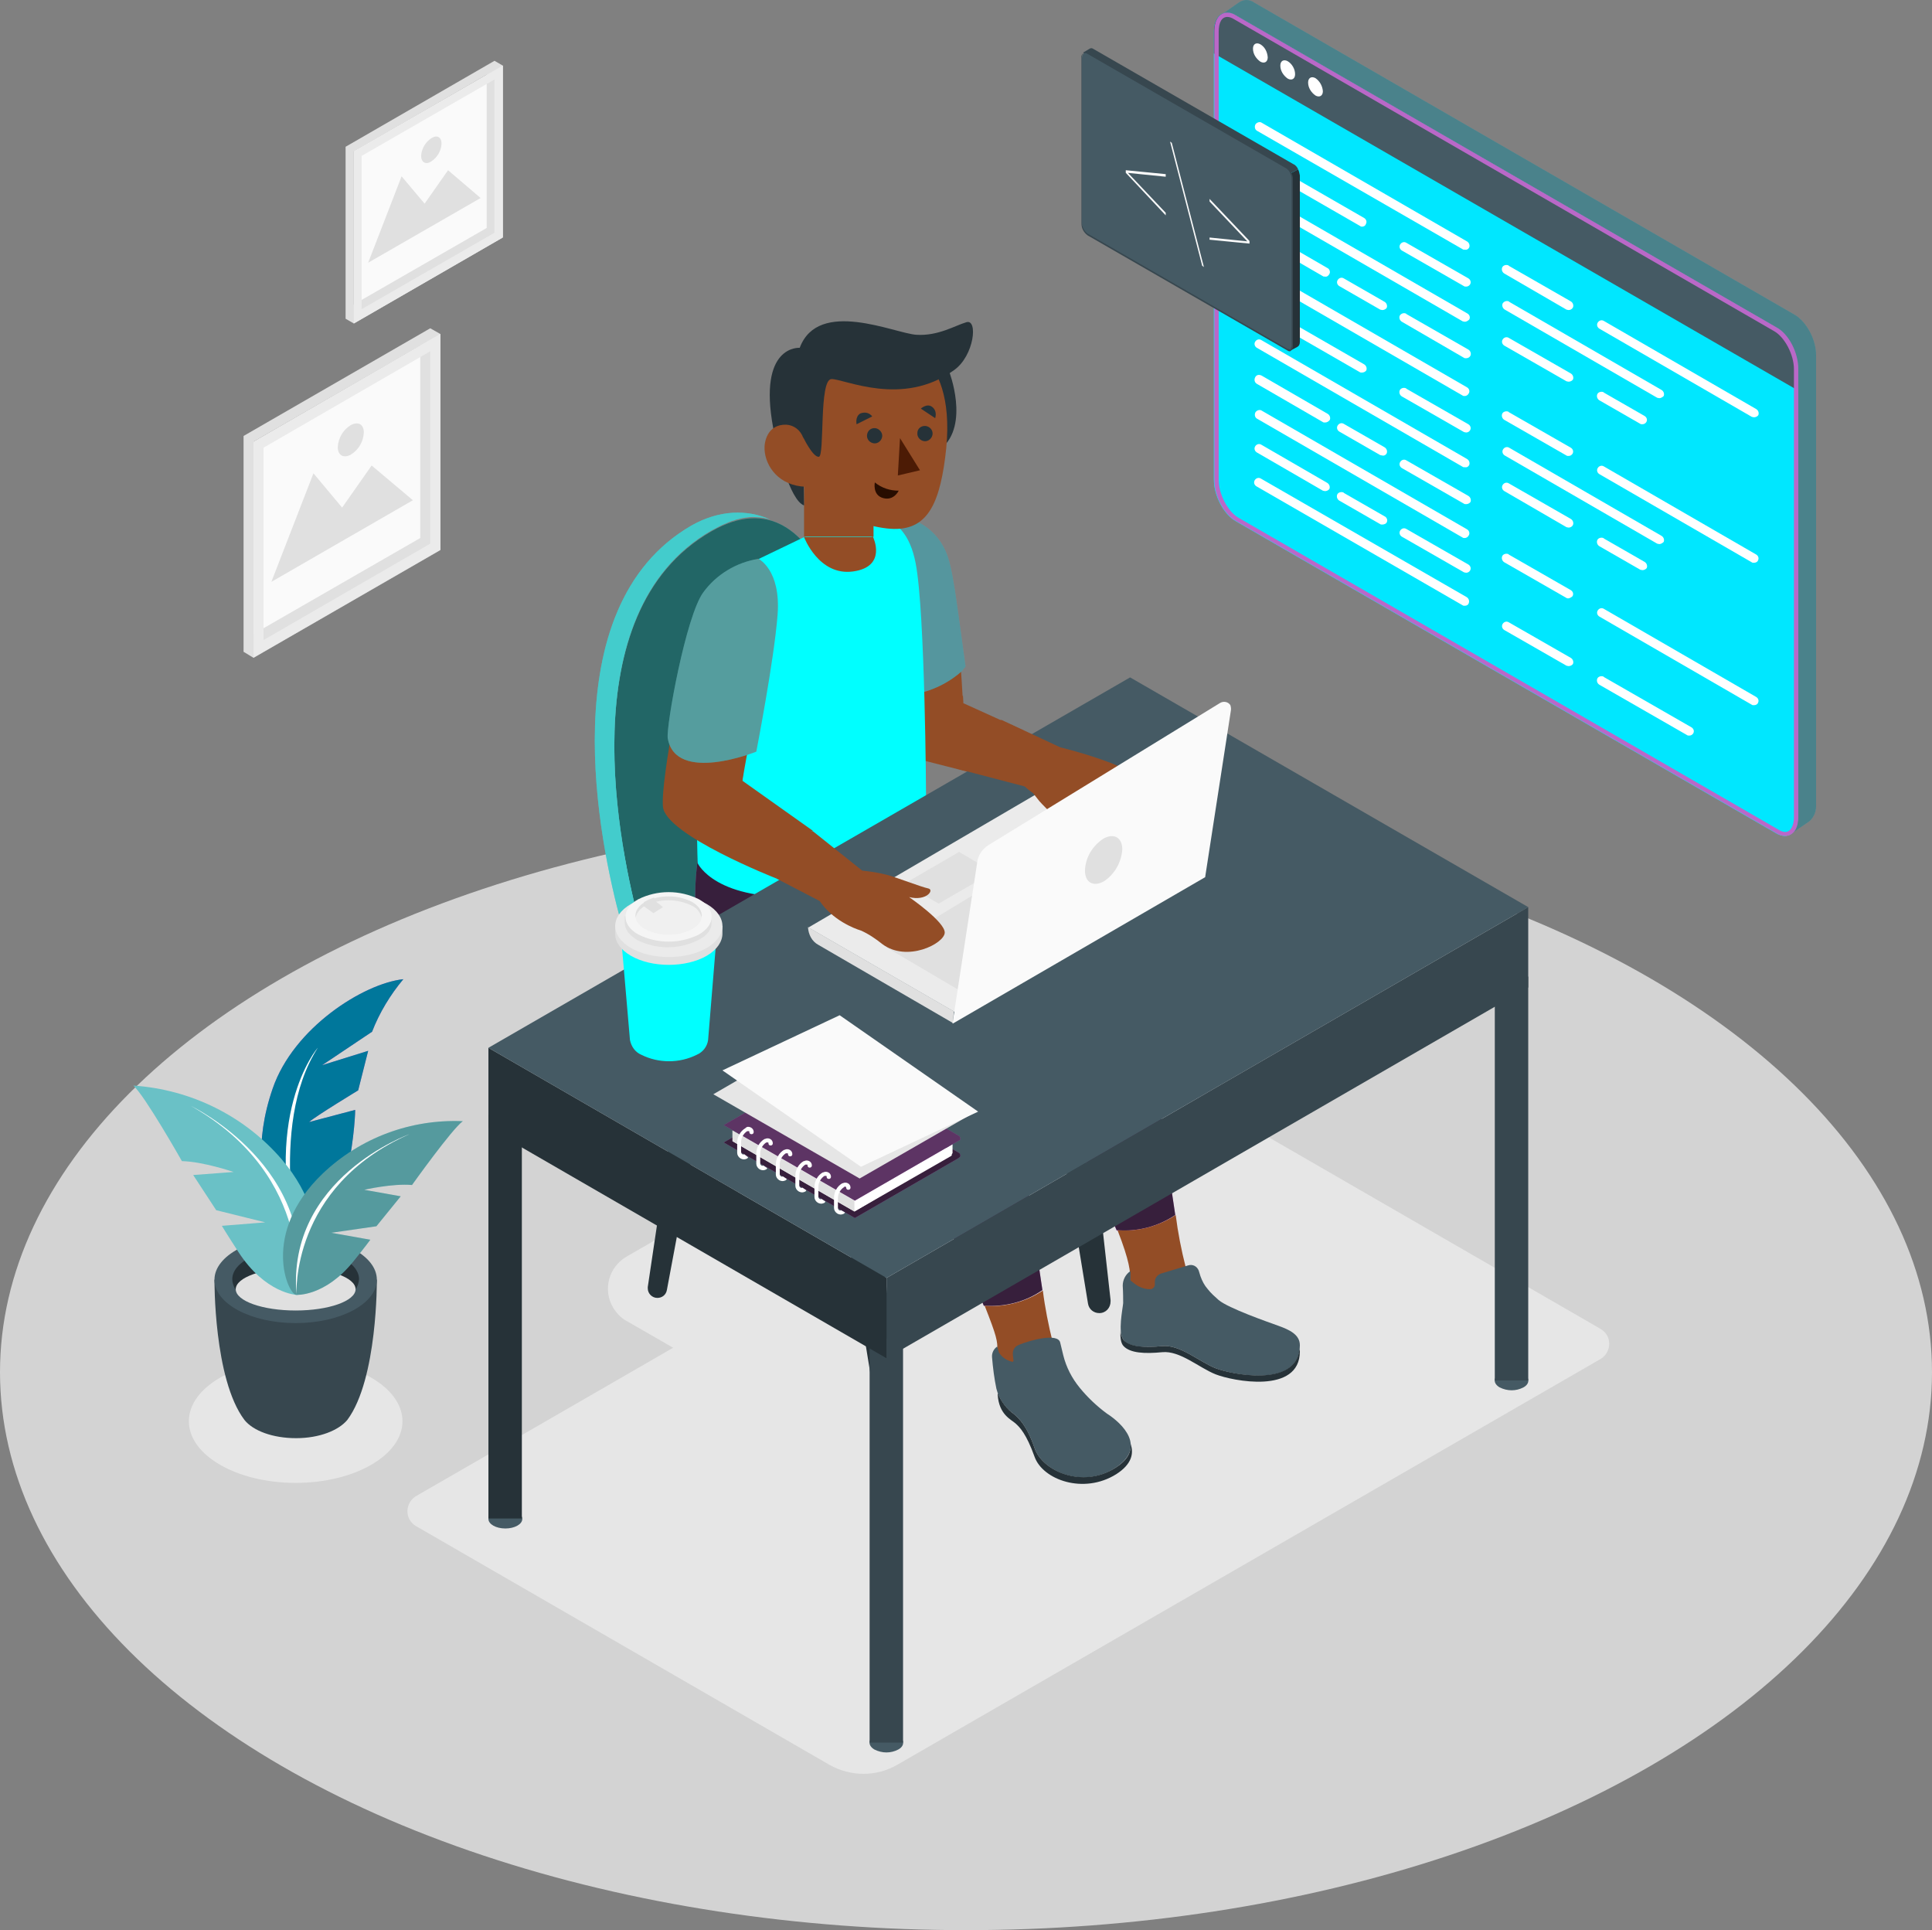 <?xml version="1.0" encoding="utf-8"?>
<!-- Generator: Adobe Illustrator 26.0.1, SVG Export Plug-In . SVG Version: 6.00 Build 0)  -->
<svg version="1.1" id="Layer_1" xmlns="http://www.w3.org/2000/svg" xmlns:xlink="http://www.w3.org/1999/xlink" x="0px" y="0px"
	 viewBox="0 0 445 444.5" style="enable-background:new 0 0 445 444.5;" xml:space="preserve">
<rect x="0" y="0" width="445" height="444.5" fill="#808080" stroke="none"/>
<style type="text/css">
	.st0{opacity:0.71;fill:#F5F5F5;enable-background:new    ;}
	.st1{fill:#E6E6E6;}
	.st2{fill:#BA68C8;}
	.st3{fill:#00779B;}
	.st4{fill:#FFFFFF;}
	.st5{fill:#37474F;}
	.st6{fill:#455A64;}
	.st7{fill:#263238;}
	.st8{fill:#E0E0E0;}
	.st9{fill:#6AC1C6;}
	.st10{opacity:0.2;enable-background:new    ;}
	.st11{fill:#FAFAFA;}
	.st12{fill:#EBEBEB;}
	.st13{fill:#44CCCC;}
	.st14{opacity:0.5;enable-background:new    ;}
	.st15{opacity:0.6;fill:#44CCCC;enable-background:new    ;}
	.st16{opacity:0.7;enable-background:new    ;}
	.st17{fill:#934D26;}
	.st18{fill:#6ABBC6;}
	.st19{fill:#00FFFF;}
	.st20{fill:#4C1B05;}
	.st21{fill:#280D00;}
	.st22{fill:#6AC4C6;}
	.st23{fill:#F5F5F5;}
	.st24{fill:#F0F0F0;}
	.st25{fill:none;stroke:#FFFFFF;stroke-width:1.151;stroke-miterlimit:10;}
	.st26{fill:#6AB9C6;}
	.st27{opacity:0.3;enable-background:new    ;}
	.st28{fill:#00E7FF;}
	.st29{enable-background:new    ;}
</style>
<g id="Floor">
	<ellipse class="st0" cx="222.5" cy="316" rx="222.5" ry="128.5"/>
</g>
<g id="Shadows">
	<ellipse class="st1" cx="68.1" cy="327.3" rx="24.6" ry="14.2"/>
	<path class="st1" d="M257.8,251.1L95.9,344.5c-1.9,1.1-2.6,3.5-1.6,5.4c0.4,0.7,0.9,1.2,1.6,1.6l95.1,54.9c4.9,2.8,10.9,2.8,15.7,0
		L368.6,313c1.9-1.1,2.6-3.5,1.6-5.4c-0.4-0.7-0.9-1.2-1.6-1.6l-95.1-54.9C268.6,248.2,262.6,248.2,257.8,251.1z"/>
	<path class="st1" d="M209.1,252l-64.8,37.4c-4.1,2.4-5.5,7.6-3.1,11.7c0.8,1.3,1.8,2.4,3.1,3.1L177,323c4.4,2.5,9.8,2.5,14.2,0
		l64.8-37.4c4.1-2.4,5.5-7.6,3.1-11.7c-0.8-1.3-1.8-2.4-3.1-3.1L223.3,252C219,249.4,213.5,249.4,209.1,252z"/>
</g>
<g id="Plant">
	<path class="st2" d="M69.4,290.5c0,0-15.2-14.9-6.6-39.8c4.8-14,20.9-24.2,30.1-25.2c-3,3.6-5.5,7.7-7.2,12.1l-11.5,7.7l10.6-3.3
		l-2.3,9.1c0,0-9.9,6-11.3,7.3l10.6-2.8C81.9,255.5,81.1,281.2,69.4,290.5z"/>
	<path class="st3" d="M69.4,290.5c0,0-15.2-14.9-6.6-39.8c4.8-14,20.9-24.2,30.1-25.2c-3,3.6-5.5,7.7-7.2,12.1l-11.5,7.7l10.6-3.3
		l-2.3,9.1c0,0-9.9,6-11.3,7.3l10.6-2.8C81.9,255.5,81.1,281.2,69.4,290.5z"/>
	<path class="st4" d="M69.4,290.5c0,0-7.9-31.1,3.8-49.2C73.2,241.2,59.5,257.2,69.4,290.5z"/>
	<path class="st5" d="M86.8,294.7l-18.6-0.2H68l-18.6,0.2c0,0-0.2,22.9,6.9,32.3l0,0c2,2.5,6.5,4.2,11.9,4.2S78,329.4,80,327
		C87,317.6,86.8,294.7,86.8,294.7z"/>
	<ellipse class="st6" cx="68.1" cy="294.7" rx="18.7" ry="10"/>
	<path class="st7" d="M68.1,292c6.4,0,11.9,2.1,13.8,4.9c0.5-0.7,0.7-1.4,0.8-2.3c0-4-6.5-7.2-14.6-7.2s-14.6,3.2-14.6,7.2
		c0,0.8,0.3,1.6,0.7,2.3C56.2,294.1,61.6,292,68.1,292z"/>
	<ellipse class="st8" cx="68.1" cy="296.9" rx="13.8" ry="4.9"/>
	<path class="st9" d="M68.3,298.2c0,0-7.2-0.3-13.4-9.9c-2.6-4-3.8-6-3.8-6l10-0.8l-11.3-2.8l-5.3-8.1l9.3-0.7c0,0-7-2.4-11.9-2.5
		c0,0-8.6-15.2-11.2-17.4C44,250.9,56.3,257,64.9,267C79.1,283.7,70.4,298.6,68.3,298.2z"/>
	<path class="st4" d="M68.3,298.2c0,0,4.5-27.2-24.3-43.5C44,254.7,73.9,269,68.3,298.2z"/>
	<path class="st9" d="M68.3,298.2c0,0,6.5,0.4,13-7.6c2.7-3.3,4-5.1,4-5.1l-9-1.6l10.4-1.5l5.6-6.9l-8.4-1.5c0,0,6.5-1.5,11-1.1
		c0,0,9.2-12.9,11.7-14.7c-12-0.5-23.6,3.8-32.3,12.1C59.9,284.1,66.4,298.4,68.3,298.2z"/>
	<path class="st10" d="M68.3,298.2c0,0,6.5,0.4,13-7.6c2.7-3.3,4-5.1,4-5.1l-9-1.6l10.4-1.5l5.6-6.9l-8.4-1.5c0,0,6.5-1.5,11-1.1
		c0,0,9.2-12.9,11.7-14.7c-12-0.5-23.6,3.8-32.3,12.1C59.9,284.1,66.4,298.4,68.3,298.2z"/>
	<path class="st4" d="M68.3,298.2c0,0-1.5-24.9,26-37C94.3,261.2,66,271.3,68.3,298.2z"/>
</g>
<g id="Pictures">
	<polygon class="st11" points="101.4,76.9 101.4,126.6 58.4,151.4 58.4,101.8 101.4,76.9 	"/>
	<path class="st8" d="M96.8,79.6v44.3l-38.4,22.1v-44.3L96.8,79.6 M99.1,75.6l-43,24.8v49.7l2.3,1.4l43-24.8V76.9L99.1,75.6
		L99.1,75.6z"/>
	<path class="st12" d="M99.1,80.9v44.3l-38.4,22.2v-44.3L99.1,80.9 M101.4,76.9l-43,24.8v49.7l43-24.8V76.9L101.4,76.9z"/>
	<polygon class="st8" points="95.1,115.2 62.5,134 72.2,109 78.8,116.9 85.6,107.2 	"/>
	<path class="st8" d="M83.8,99.6c-0.1,2.1-1.2,4-3,5.1c-1.6,0.9-3,0.2-3-1.7c0.1-2.1,1.2-4,3-5.1C82.5,97,83.8,97.7,83.8,99.6z"/>
	<polygon class="st11" points="115.8,15.1 115.8,54.6 81.5,74.4 81.5,34.8 115.8,15.1 	"/>
	<path class="st8" d="M112.1,17.2v35.3L81.5,70.1V34.9L112.1,17.2 M113.9,14L79.6,33.8v39.6l1.9,1.1l34.3-19.8V15.1L113.9,14
		L113.9,14z"/>
	<path class="st12" d="M113.9,18.3v35.3L83.3,71.2V35.9L113.9,18.3 M115.8,15.1L81.5,34.9v39.6l34.3-19.8L115.8,15.1L115.8,15.1z"/>
	<polygon class="st8" points="110.7,45.6 84.8,60.5 92.5,40.6 97.8,46.9 103.2,39.2 	"/>
	<path class="st8" d="M101.7,33.1c-0.1,1.7-1,3.2-2.4,4.1C98.1,38,97,37.4,97,35.9c0.1-1.7,1-3.2,2.4-4.1
		C100.7,31,101.7,31.6,101.7,33.1z"/>
</g>
<g id="Character">
	<path class="st7" d="M188.6,243.8l13.9,84.9c0.2,1.3,1.3,2.2,2.6,2.2l0,0c1.5,0,2.6-1.2,2.6-2.7c0-0.1,0-0.2,0-0.3l-9.8-87.6
		L188.6,243.8z"/>
	<path class="st7" d="M236.7,215.3l13.9,84.9c0.2,1.3,1.3,2.2,2.6,2.2l0,0c1.5,0,2.6-1.2,2.6-2.7c0-0.1,0-0.2,0-0.3l-9.8-87.6
		L236.7,215.3z"/>
	<path class="st7" d="M167.3,224l-13.7,73.1c-0.2,1.1-1.1,1.8-2.2,1.8c-1.2,0-2.2-1-2.2-2.2c0-0.1,0-0.2,0-0.3l10.1-67.8L167.3,224z
		"/>
	<path class="st7" d="M215.9,196.7l-13.6,72.7c-0.2,1.1-1.1,1.8-2.2,1.8c-1.2,0-2.2-1-2.2-2.2c0-0.1,0-0.2,0-0.3l10.1-67.4
		L215.9,196.7z"/>
	<path class="st13" d="M211.9,191.2c-6.4-2.8-10.8-8.9-11.5-15.9c-2.2-22.3-10.1-68.2-36.6-52.9c-32.8,18.9-21.1,73.6-16.3,91.2
		c1.1,4,3.1,7.6,6,10.5c5.9,6,18.2,16.3,39.1,25c2.6,1.1,5.4,1.2,8.1,0.5c10.4-3,37.5-12,51-29.3c1.6-2,1.2-5-0.8-6.6
		C245.4,209.3,233,200.6,211.9,191.2z"/>
	<path class="st14" d="M211.9,191.2c-6.4-2.8-10.8-8.9-11.5-15.9c-2.2-22.3-10.1-68.2-36.6-52.9c-32.8,18.9-21.1,73.6-16.3,91.2
		c1.1,4,3.1,7.6,6,10.5c5.9,6,18.2,16.3,39.1,25c2.6,1.1,5.4,1.2,8.1,0.5c10.4-3,37.5-12,51-29.3c1.6-2,1.2-5-0.8-6.6
		C245.4,209.3,233,200.6,211.9,191.2z"/>
	<path class="st13" d="M252.6,217.1c0.1,1.1-0.3,2.2-1,3.1c-0.7,0.9-1.5,1.8-2.3,2.7l0,0c-0.4,0.5-0.9,1-1.3,1.4l0,0
		c-0.5,0.5-0.9,0.9-1.4,1.4l0,0l-1.4,1.3l0,0c-0.5,0.4-1,0.9-1.5,1.3l0,0c-7.7,6.4-17,11.3-25.3,14.9l0,0l-1.5,0.6l-0.2,0.1
		l-1.4,0.6l-0.2,0.1l-1.3,0.5l-0.3,0.1l-1.2,0.5l-0.4,0.1l-1.1,0.4l-0.4,0.1l-1.1,0.4l-0.4,0.1l-1,0.3l-0.5,0.2l-0.9,0.3l-0.5,0.2
		l-0.8,0.2l-0.5,0.2l-0.7,0.2l-0.6,0.2l-0.6,0.2l-0.7,0.2l-0.4,0.1c-0.3,0.1-0.7,0.2-1,0.3c-2.7,0.8-5.5,0.6-8.1-0.5
		c-20.9-8.8-33.1-19-39.1-25c-2.9-2.9-4.9-6.5-6-10.5c-4.8-17.6-16.5-72.3,16.3-91.2c0.6-0.3,1.1-0.6,1.7-0.9l0.4-0.2
		c0.6-0.3,1.1-0.5,1.6-0.7l0.2-0.1c0.5-0.2,1-0.4,1.5-0.5l0.2-0.1c0.5-0.1,1.1-0.3,1.6-0.4h0.1c1-0.2,2.1-0.3,3.1-0.2h0.1
		c1,0,2,0.2,3,0.5l0,0c-5.2-2.3-11.6-2.2-18,1.4c-32.8,18.9-21.1,73.6-16.3,91.2l0.8,3c1.6,6.1,5.2,11.5,10.2,15.3l8.5,6.5l0,0
		c9.2,7,19.2,12.7,29.8,17.2c2.6,1.1,5.4,1.3,8.1,0.5c10.4-3,37.5-12,51-29.3c0.6-0.7,0.9-1.6,1-2.6l0,0V217.1L252.6,217.1z"/>
	<path class="st15" d="M252.6,217.1c0.1,1.1-0.3,2.2-1,3.1c-0.7,0.9-1.5,1.8-2.3,2.7l0,0c-0.4,0.5-0.9,1-1.3,1.4l0,0
		c-0.5,0.5-0.9,0.9-1.4,1.4l0,0l-1.4,1.3l0,0c-0.5,0.4-1,0.9-1.5,1.3l0,0c-7.7,6.4-17,11.3-25.3,14.9l0,0l-1.5,0.6l-0.2,0.1
		l-1.4,0.6l-0.2,0.1l-1.3,0.5l-0.3,0.1l-1.2,0.5l-0.4,0.1l-1.1,0.4l-0.4,0.1l-1.1,0.4l-0.4,0.1l-1,0.3l-0.5,0.2l-0.9,0.3l-0.5,0.2
		l-0.8,0.2l-0.5,0.2l-0.7,0.2l-0.6,0.2l-0.6,0.2l-0.7,0.2l-0.4,0.1c-0.3,0.1-0.7,0.2-1,0.3c-2.7,0.8-5.5,0.6-8.1-0.5
		c-20.9-8.8-33.1-19-39.1-25c-2.9-2.9-4.9-6.5-6-10.5c-4.8-17.6-16.5-72.3,16.3-91.2c0.6-0.3,1.1-0.6,1.7-0.9l0.4-0.2
		c0.6-0.3,1.1-0.5,1.6-0.7l0.2-0.1c0.5-0.2,1-0.4,1.5-0.5l0.2-0.1c0.5-0.1,1.1-0.3,1.6-0.4h0.1c1-0.2,2.1-0.3,3.1-0.2h0.1
		c1,0,2,0.2,3,0.5l0,0c-5.2-2.3-11.6-2.2-18,1.4c-32.8,18.9-21.1,73.6-16.3,91.2l0.8,3c1.6,6.1,5.2,11.5,10.2,15.3l8.5,6.5l0,0
		c9.2,7,19.2,12.7,29.8,17.2c2.6,1.1,5.4,1.3,8.1,0.5c10.4-3,37.5-12,51-29.3c0.6-0.7,0.9-1.6,1-2.6l0,0V217.1L252.6,217.1z"/>
	<path class="st2" d="M270.7,279.8c-2.2-14.3-5.1-37.1-6.8-50.6c-0.1-0.9-0.3-1.8-0.5-2.6c-1.7-7.5-6.5-14-13.2-17.9l-33.7-20
		l-22.9-12c0,0-6.1,17.6,1,28.4c5.9,9,31.8,20.1,39.6,23.8s7.9,4.8,7.7,9.8s-0.2,11.4,9.3,31.4c2.7,5.7,4.6,10,6,13.3
		C262.1,283.7,266.8,282.5,270.7,279.8z"/>
	<path class="st16" d="M270.7,279.8c-2.2-14.3-5.1-37.1-6.8-50.6c-0.2-1.3-0.4-2.6-0.8-3.9c-2-7-6.6-12.9-12.9-16.6l-33.7-20.1
		l-22.9-12c0,0-6.1,17.6,1,28.4c5.9,9,31.8,20.1,39.6,23.8s7.9,4.8,7.7,9.8s-0.2,11.4,9.3,31.4c2.7,5.7,4.6,10,6,13.3
		C262.1,283.7,266.8,282.4,270.7,279.8z"/>
	<path class="st17" d="M260.3,294.9c0,0.6,0.1,1.2,0.4,1.7c1.3,2.3,3.1,4.3,5.1,6c4.5,4.1,19.6,20.1,24.9,10.2
		c0,0-15.5-14.9-17.6-21c-1-3.9-1.8-8-2.3-12c-3.9,2.6-8.7,3.9-13.4,3.5C260.2,290.5,260.4,292.9,260.3,294.9z"/>
	<path class="st6" d="M276.5,293.9l-0.4-1.3c-0.4-1-1.4-1.5-2.4-1.2l-6.3,1.9c-0.8,0.3-1.4,1-1.4,1.9v0.6c0,0.6-0.5,1.1-1.1,1.1l0,0
		c-1.3,0-2.6-0.5-3.6-1.3l-0.9-0.7v-2.2l0,0c-1.2,0.8-1.8,2.1-1.8,3.4c0.1,1.5,0.1,3.3,0.1,4c-0.1,1.3-1.3,6.8,0.1,8.5
		s4.8,1.8,8.9,1.4s8.5,3.6,12.3,5.1s19.4,4.7,19.4-5.3c0-2.5-2.5-3.6-5-4.5s-11.4-4-13.7-5.9c-0.9-0.8-1.8-1.6-2.5-2.5
		C277.4,296,276.9,295,276.5,293.9z"/>
	<path class="st7" d="M280,315.1c-3.8-1.5-8.2-5.5-12.3-5.1s-7.4,0.2-8.9-1.4c-0.5-0.7-0.7-1.5-0.7-2.3c-0.1,1.5,0,3,0.7,3.7
		c1.5,1.6,4.8,1.8,8.9,1.4s8.5,3.6,12.3,5.1s19.4,4.7,19.4-5.3c0-0.1,0-0.3-0.1-0.4C298.3,319.5,283.6,316.5,280,315.1z"/>
	<path class="st2" d="M240.1,297.1c-2.2-14.3-5.1-37.1-6.8-50.6c-0.9-7.1-4.4-13.6-9.8-18.2l-40.4-34.3l-21.6-0.4
		c0,0-4.4,18,2.6,28.8c5.9,9,31.8,20.1,39.6,23.8s7.9,4.8,7.7,9.8c-0.2,5-0.2,11.4,9.3,31.4c2.7,5.8,4.6,10,5.9,13.3
		C231.5,301,236.2,299.8,240.1,297.1z"/>
	<path class="st16" d="M240.1,297.1c-2.2-14.3-5.1-37.1-6.8-50.6c-0.9-7.1-4.4-13.6-9.8-18.2l-40.4-34.3l-21.6-0.4
		c0,0-4.4,18,2.6,28.8c5.9,9,31.8,20.1,39.6,23.8s7.9,4.8,7.7,9.8c-0.2,5-0.2,11.4,9.3,31.4c2.7,5.8,4.6,10,5.9,13.3
		C231.5,301,236.2,299.8,240.1,297.1z"/>
	<path class="st17" d="M229.7,311c0,0.6-0.4,2.4,0.4,3c1.1,0.8,2.1,3.3,5.1,6c4.5,4.1,9.3-4.7,7.3-10.8c-1-4-1.8-8-2.3-12
		c-3.9,2.6-8.7,3.9-13.4,3.5C229.6,307.8,229.8,308.9,229.7,311z"/>
	<path class="st17" d="M203,119L203,119c6.4-1,12.6,2.7,14.6,8.9c1.4,4.3,2.3,8.7,2.7,13.2c1.2,13.9,1.5,20.8,1.5,20.8l13.9,6.3
		c0,0-7.5,0.4-7,11l-17.3-4.4L203,119z"/>
	<path class="st18" d="M222.4,153.5c-2.1-15-2.9-22.9-4.6-26.6c-2.5-5.7-8.6-9-14.7-7.9l5.2,41.2l0.7-0.1c4.6-0.5,9-2.4,12.5-5.5
		L222.4,153.5z"/>
	<path class="st10" d="M222.4,153.5c-2.1-15-2.9-22.9-4.6-26.6c-2.5-5.7-8.6-9-14.7-7.9l5.2,41.2l0.7-0.1c4.6-0.5,9-2.4,12.5-5.5
		L222.4,153.5z"/>
	<path class="st17" d="M221.9,161.9c-1.6,0.5-3,1.4-4.1,2.5c0,0,1.7-3.2,4-4.2L221.9,161.9z"/>
	<path class="st19" d="M169.6,131.2l15.6-7.5l12.8-4.4c0,0,10.3-3.3,12.9,10.4c2.2,11.2,2.4,54,2.4,54l-0.2,4.7
		c0,0-5.9,16.6-27.1,18s-25.3-7.6-25.3-7.6S158.5,142.2,169.6,131.2z"/>
	<path class="st7" d="M218.6,85.5c0,0,4.8,12.3-1.8,17.8s-4.3-16.4-4.3-16.4L218.6,85.5z"/>
	<path class="st6" d="M206.9,402.9c-1.7,0.9-3.7,0.9-5.5,0c-1.5-0.9-1.5-2.3,0-3.1c1.7-0.9,3.7-0.9,5.5,0
		C208.4,400.6,208.4,402.1,206.9,402.9z"/>
	<rect x="200.3" y="308.3" class="st5" width="7.7" height="93"/>
	<ellipse class="st6" cx="116.4" cy="349.8" rx="3.9" ry="2.2"/>
	<rect x="112.5" y="256.7" class="st7" width="7.7" height="93"/>
	<path class="st6" d="M350.9,319.5c-1.7,0.9-3.7,0.9-5.5,0c-1.5-0.9-1.5-2.3,0-3.1c1.7-0.9,3.7-0.9,5.5,0
		C352.4,317.2,352.4,318.7,350.9,319.5z"/>
	<rect x="344.3" y="224.9" class="st5" width="7.7" height="93"/>
	<path class="st6" d="M256.5,249.2c-1.5,0.8-3.4,0.8-4.9,0c-1.4-0.8-1.4-2,0-2.8c1.5-0.8,3.4-0.8,4.9,0
		C257.8,247.1,257.8,248.4,256.5,249.2z"/>
	<rect x="250.6" y="170.1" class="st6" width="6.9" height="77.6"/>
	<polygon class="st7" points="112.5,241.3 112.5,259.8 204.2,312.8 204.2,294.3 	"/>
	<polygon class="st5" points="352,208.9 204.2,294.3 204.2,312.8 352,227.4 	"/>
	<polygon class="st6" points="260.3,156 112.5,241.3 204.2,294.3 352,208.9 	"/>
	<polygon class="st12" points="186.2,213.6 219.8,233 275.7,200.7 242.1,180.9 	"/>
	<polygon class="st8" points="216.2,208.1 228.8,200.8 220.9,196.2 208.3,203.5 	"/>
	<polygon class="st8" points="221.2,228.2 204.2,218.2 237.4,198.1 	"/>
	<path class="st17" d="M230.7,165.8l13.5,6.3c4,1,8,2.2,11.9,3.7c0,0,9.4,3.8,9.8,6.3s-7,8.6-13.6,5.6c-1.7-0.9-3.6-1.6-5.5-2
		c-1.8-0.2-7-1-10.8-4.6l-15.7-4.1C220.4,177,219.6,167.4,230.7,165.8z"/>
	<path class="st17" d="M239.4,184.5c1.5,1.7,6,5.9,7,7.1s3.3-1.9-0.8-6.6c-3.5-1.3-6.7-3-9.7-5.3C237,181.4,238.2,183,239.4,184.5z"
		/>
	<rect x="185.2" y="104.3" class="st17" width="16" height="19.3"/>
	<path class="st17" d="M201.1,123.7c-6.6-2.5-11.9-7.5-14.6-14v-5.4h14.7L201.1,123.7z"/>
	<path class="st17" d="M206.5,78.8c0,0,14.5,1.8,11.2,26.6c-1.5,11.5-4.6,17.3-13.4,16.3c-10-1.1-23.9-8.9-21.7-28.6
		S206.5,78.8,206.5,78.8z"/>
	<polygon class="st20" points="207.3,100.9 206.8,109.5 211.9,108.3 	"/>
	<path class="st7" d="M199.7,100.2c-0.1,1,0.7,1.8,1.6,1.9c1,0.1,1.8-0.7,1.9-1.6s-0.7-1.8-1.6-1.9c0,0,0,0,0,0
		C200.6,98.5,199.8,99.2,199.7,100.2z"/>
	<path class="st7" d="M211.3,99.7c-0.1,1,0.7,1.8,1.6,1.9c1,0.1,1.8-0.7,1.9-1.6c0.1-1-0.7-1.8-1.6-1.9
		C212.2,98,211.3,98.7,211.3,99.7C211.3,99.7,211.3,99.7,211.3,99.7z"/>
	<path class="st7" d="M215.4,96.3l-3.3-2.2c0,0,1.4-1.3,2.6-0.4C215.5,94.3,215.7,95.3,215.4,96.3z"/>
	<path class="st7" d="M200.9,95.9l-3.6,1.8c0,0-0.4-1.8,0.9-2.5C199.3,94.8,200.3,95.1,200.9,95.9z"/>
	<path class="st21" d="M207,113c-2,0-3.9-0.6-5.5-1.9c0,0-0.6,2.9,1.9,3.6S207,113,207,113z"/>
	<path class="st7" d="M185,100.7c0,0,2.2,4.6,3.6,4.5s0-17.8,2.9-17.9s16.4,6.6,28.3-2.1c4.6-3.3,5.5-11.8,2.8-11s-6.5,3.2-11.5,2.9
		s-22.6-8.5-26.9,3c0,0-9.7-0.8-6.1,18.5c0.9,4.8,3.8,16.6,7.1,17.8L185,100.7z"/>
	<path class="st17" d="M185.8,105c0.1-1.5-0.2-2.9-0.8-4.2c-0.6-1.7-2.1-2.9-3.9-3c-4.5-0.1-5.1,4.2-5,5.7c0.2,4,3.4,8.4,9.5,8.6
		L185.8,105z"/>
	<path class="st17" d="M187.2,191.4l11.4,9.1c2,0.2,3.9,0.5,5.8,1c2.2,0.6,7.9,2.8,9.4,3.1s-0.4,3-4.4,2c0,0,8.3,5.7,8.2,8.2
		c-0.1,2.5-8.7,6.9-14.4,2.6c-1.5-1.2-3.1-2.3-4.9-3.1c-1.7-0.5-6.6-2.5-9.5-6.8l-10-5.2C178.8,202.4,175.9,190.6,187.2,191.4z"/>
	<path class="st17" d="M174.7,128.7c0,0,6.7,5.2,2.6,21.2s-6.3,29.9-6.3,29.9l16.2,11.5c-4.5,2-7.7,6.1-8.4,11
		c0,0-25.5-10-26.1-16.5s5.3-34.3,6.2-39.5S164.4,131.2,174.7,128.7z"/>
	<path class="st17" d="M171,179.9c-2-0.4-4.1-0.4-6.1,0.1c1.9-1,4.1-1.6,6.2-1.6L171,179.9z"/>
	<path class="st11" d="M283.5,163.7l-5.9,38.2c0,0,0,0,0,0.1l-58.1,33.7c0,0-0.1,0-0.1,0c0,0,0,0,0-0.1l5.7-37.1
		c0.2-1.6,1.2-3,2.6-3.9l53.3-32.7c0.8-0.5,1.9-0.3,2.4,0.5C283.5,162.8,283.6,163.2,283.5,163.7z"/>
	<path class="st8" d="M219.5,235.6l-31-18c-1.5-0.8-2.3-2.4-2.4-4.1l0,0l33.6,19.4L219.5,235.6z"/>
	<path class="st8" d="M249.9,200.5c0,2.7,1.9,3.8,4.3,2.5c2.5-1.6,4.1-4.4,4.3-7.4c0-2.7-1.9-3.8-4.3-2.5
		C251.6,194.8,250,197.5,249.9,200.5z"/>
	<path class="st7" d="M185.7,85.7c0,0-2.6-3.9-1-5.2C186.3,79.3,187.5,83.3,185.7,85.7z"/>
	<path class="st7" d="M186.1,86.5c0,0-4.7-0.6-4.6-2.6C181.7,81.9,185.5,83.6,186.1,86.5z"/>
	<path class="st17" d="M185.2,123.7c0,0,3.4,9,11.3,7.9s4.6-7.9,4.6-7.9H185.2z"/>
	<path class="st22" d="M174.7,128.7c0,0,5.2,2.5,4.4,12.9s-4.9,31.5-4.9,31.5s-18.6,7.5-20.4-3.1c-0.4-2.8,4.2-28.2,8.2-33.6
		C165,132.3,169.6,129.5,174.7,128.7z"/>
	<path class="st10" d="M174.7,128.7c0,0,5.2,2.5,4.4,12.9s-4.9,31.5-4.9,31.5s-18.6,7.5-20.4-3.1c-0.4-2.8,4.2-28.2,8.2-33.6
		C165,132.3,169.6,129.5,174.7,128.7z"/>
	<path class="st6" d="M230.1,311.5c0.7,1.1,1.8,1.8,3,2.1c1.1,0.2-1.1-2.8,1.6-3.9s9-2.8,9.5-0.5l0.7,2.9c0.7,2.8,2,5.3,3.8,7.5
		c1.8,2.2,3.9,4.2,6.2,5.9c3.6,2.3,9.4,7.8,1.9,12.6s-16.7,0.7-18.5-4.6s-3.7-6.9-4.7-7.8c-2-1.4-3.5-3.5-4.1-5.9
		c-0.5-2.4-0.8-4.8-1-7.2c-0.1-1,0.4-2,1.2-2.5l0,0L230.1,311.5z"/>
	<path class="st7" d="M256.8,338.1c-7.5,4.7-16.7,0.7-18.5-4.6s-3.7-6.9-4.7-7.8c-1.7-1.2-3-2.9-3.8-4.9c0,0.1,0,0.3,0,0.4
		c0.3,4.6,3.1,5.7,4.1,6.6s2.5,2.4,4.4,7.7s11.3,8.7,18.8,4c3.6-2.3,4.1-4.8,3.3-7C260.6,334.4,259.7,336.3,256.8,338.1z"/>
	<path class="st2" d="M220.8,266.7l-23.9,13.8l-30.2-17.4l24-13.8c0.6-0.4,1.4-0.4,2.1,0l28.1,16.2c0.3,0.2,0.4,0.6,0.2,1
		C221,266.5,220.9,266.6,220.8,266.7z"/>
	<path class="st16" d="M220.8,266.7l-23.9,13.8l-30.2-17.4l24-13.8c0.6-0.4,1.4-0.4,2.1,0l28.1,16.2c0.3,0.2,0.4,0.6,0.2,1
		C221,266.5,220.9,266.6,220.8,266.7z"/>
	<path class="st4" d="M219.1,266.2L196.8,279l-28.1-16.2l22.3-12.9c0.6-0.3,1.3-0.3,1.9,0l26.1,15.1c0.3,0.2,0.4,0.6,0.2,0.9
		C219.3,266,219.2,266.1,219.1,266.2z"/>
	<polygon class="st4" points="196.8,279 196.8,276.5 219.4,263.5 219.4,265.6 	"/>
	<polygon class="st8" points="196.8,279 196.8,276.5 168.7,260.3 168.7,262.8 	"/>
	<path class="st2" d="M220.8,262.7l-23.9,13.8l-30.2-17.4l24-13.8c0.6-0.4,1.4-0.4,2.1,0l28.1,16.3c0.3,0.2,0.4,0.7,0.2,1
		C220.9,262.6,220.8,262.7,220.8,262.7z"/>
	<path class="st14" d="M220.8,262.7l-23.9,13.8l-30.2-17.4l24-13.8c0.6-0.4,1.4-0.4,2.1,0l28.1,16.3c0.3,0.2,0.4,0.7,0.2,1
		C220.9,262.6,220.8,262.7,220.8,262.7z"/>
	<path class="st4" d="M193.7,278.7c-0.1,0.1-0.3,0.1-0.4,0c-0.2-0.1-0.3-0.3-0.3-0.5v-2.3c0-1,0.6-2,1.4-2.5l0.1-0.1
		c0.1-0.1,0.3,0,0.4,0.1c0,0,0,0.1,0,0.1c0,0.3,0.2,0.5,0.5,0.5s0.5-0.2,0.5-0.5c0-0.4-0.2-0.8-0.6-1c-0.4-0.2-0.8-0.2-1.2,0l-0.1,0
		c-1.2,0.7-1.9,2-1.9,3.4v2.3c0,0.5,0.3,1,0.8,1.3c0.2,0.1,0.5,0.2,0.7,0.2c0.3,0,0.6-0.1,0.8-0.2c0.1-0.1,0.2-0.2,0.2-0.3
		L193.7,278.7z"/>
	<path class="st4" d="M189.2,276.1c-0.1,0.1-0.3,0.1-0.4,0c-0.2-0.1-0.3-0.3-0.3-0.5v-2.3c0-1,0.6-2,1.4-2.5h0.1c0.1,0,0.2,0,0.3,0
		c0.1,0,0.1,0.1,0.1,0.2c0,0.3,0.2,0.5,0.5,0.5s0.5-0.2,0.5-0.5c0-0.4-0.2-0.8-0.6-1c-0.4-0.2-0.8-0.2-1.2,0l-0.1,0
		c-1.2,0.7-1.9,2-1.9,3.4v2.3c0,0.5,0.3,1,0.8,1.3c0.2,0.1,0.5,0.2,0.7,0.2c0.3,0,0.6-0.1,0.8-0.2c0.1-0.1,0.2-0.2,0.2-0.3
		L189.2,276.1z"/>
	<path class="st4" d="M184.8,273.5c-0.1,0.1-0.3,0.1-0.4,0c-0.2-0.1-0.3-0.3-0.3-0.5v-2.3c0-1,0.6-2,1.4-2.5l0.1,0
		c0.1,0,0.2,0,0.3,0c0.1,0,0.1,0.1,0.1,0.2c0,0.3,0.2,0.5,0.5,0.5s0.5-0.2,0.5-0.5c0-0.4-0.2-0.8-0.6-1c-0.4-0.2-0.8-0.2-1.2,0
		l-0.1,0c-1.2,0.7-1.9,2-1.9,3.4v2.3c0,0.5,0.3,1,0.8,1.3c0.2,0.1,0.5,0.2,0.7,0.2c0.3,0,0.6-0.1,0.8-0.2c0.1-0.1,0.2-0.2,0.2-0.3
		L184.8,273.5z"/>
	<path class="st4" d="M180.3,270.9c-0.1,0.1-0.3,0.1-0.4,0c-0.2-0.1-0.3-0.3-0.3-0.5v-2.3c0-1,0.6-2,1.4-2.5l0.1,0
		c0.1,0,0.2,0,0.3,0c0.1,0,0.1,0.1,0.1,0.2c0,0.3,0.2,0.5,0.5,0.5s0.5-0.2,0.5-0.5c0-0.4-0.2-0.8-0.6-1c-0.4-0.2-0.8-0.2-1.2,0
		l-0.1,0c-1.2,0.7-1.9,2-1.9,3.4v2.3c0,0.5,0.3,1,0.8,1.3c0.2,0.1,0.5,0.2,0.7,0.2c0.3,0,0.6-0.1,0.8-0.2c0.1-0.1,0.2-0.2,0.2-0.3
		L180.3,270.9z"/>
	<path class="st4" d="M175.8,268.4c-0.1,0.1-0.3,0.1-0.4,0c-0.2-0.1-0.3-0.3-0.3-0.5v-2.3c0-1,0.6-2,1.4-2.5h0.1c0.1,0,0.2,0,0.3,0
		c0.1,0,0.1,0.1,0.1,0.2c0,0.3,0.2,0.5,0.5,0.5s0.5-0.2,0.5-0.5c0-0.4-0.2-0.8-0.6-1c-0.4-0.2-0.8-0.2-1.2,0l-0.1,0
		c-1.2,0.7-1.9,2-1.9,3.4v2.3c0,0.5,0.3,1,0.8,1.3c0.2,0.1,0.5,0.2,0.7,0.2c0.3,0,0.6-0.1,0.8-0.2c0.1-0.1,0.2-0.2,0.2-0.3
		L175.8,268.4z"/>
	<path class="st4" d="M171.4,265.8c-0.1,0.1-0.3,0.1-0.4,0c-0.2-0.1-0.3-0.3-0.3-0.5V263c0-1,0.6-2,1.4-2.5l0.1,0c0.1,0,0.2,0,0.3,0
		c0.1,0,0.1,0.1,0.1,0.2c0,0.3,0.2,0.5,0.5,0.5s0.5-0.2,0.5-0.5c0-0.7-0.6-1.2-1.3-1.2c-0.2,0-0.4,0.1-0.5,0.2l-0.1,0.1
		c-1.2,0.7-1.9,2-1.9,3.4v2.3c0,0.5,0.3,1,0.8,1.3c0.2,0.1,0.5,0.2,0.7,0.2c0.3,0,0.6-0.1,0.8-0.2c0.1-0.1,0.2-0.2,0.2-0.3
		L171.4,265.8z"/>
	<polygon class="st1" points="223.9,256.5 198,271.4 164.3,252 190.2,237 	"/>
	<polygon class="st11" points="225.3,256 198.3,268.7 166.4,246.5 193.4,233.8 	"/>
	<path class="st19" d="M165,216.3h-21.9l2,23.2l0,0c0.3,1.5,1.2,2.8,2.6,3.4c4,2,8.8,2,12.8,0c1.4-0.6,2.4-1.9,2.6-3.4l0,0
		L165,216.3z"/>
	<path class="st8" d="M166.4,215v-1.8H166c-0.7-1.4-1.8-2.5-3.2-3.2c-4.8-2.8-12.7-2.8-17.5,0c-1.4,0.7-2.5,1.8-3.2,3.2h-0.4v1.9
		c0,1.8,1.2,3.6,3.6,5c4.8,2.8,12.7,2.8,17.5,0C165.2,218.7,166.4,216.8,166.4,215z"/>
	<path class="st12" d="M162.8,218.3c-4.8,2.8-12.7,2.8-17.5,0s-4.8-7.3,0-10.1s12.7-2.8,17.5,0S167.6,215.5,162.8,218.3z"/>
	<path class="st8" d="M163.9,212.5v-1.5h-0.4c-0.6-1.1-1.5-2-2.6-2.6c-4.4-2.2-9.6-2.2-14,0c-1.1,0.6-2,1.5-2.6,2.6h-0.4v1.5
		c0,1.5,1,2.9,2.9,4c4.4,2.2,9.6,2.2,14,0C163,215.4,163.9,214,163.9,212.5z"/>
	<path class="st23" d="M161,215.2c-4.4,2.2-9.6,2.2-14,0c-3.9-2.2-3.9-5.9,0-8.1c4.4-2.2,9.6-2.2,14,0
		C164.9,209.3,164.9,212.9,161,215.2z"/>
	<path class="st24" d="M159.4,214c-3.4,1.7-7.4,1.7-10.8,0c-2.9-1.7-3-4.3-0.3-6c0.1-0.1,0.2-0.1,0.3-0.2c0.7-0.4,1.4-0.7,2.1-0.9
		c2.9-0.8,6-0.5,8.7,0.9C162.4,209.5,162.4,212.3,159.4,214z"/>
	<path class="st8" d="M148.6,208.6c3.4-1.7,7.4-1.7,10.8,0c1.1,0.5,1.9,1.5,2.2,2.7c0.2-1.3-0.5-2.6-2.2-3.6
		c-3.4-1.7-7.4-1.7-10.8,0c-1.7,1-2.4,2.3-2.2,3.6C146.7,210.1,147.5,209.2,148.6,208.6z"/>
	<path class="st8" d="M152.7,208.9l-2.2,1.4l-2.2-1.6v-0.9c0.1-0.1,0.2-0.1,0.3-0.2c0.7-0.4,1.4-0.7,2.1-0.9v0.6L152.7,208.9z"/>
</g>
<g id="Screen">
	<path class="st25" d="M248.5-2.6"/>
	<path class="st26" d="M413.4,72.5L288.9,0.6c-1.1-0.8-2.5-0.8-3.6,0l-4.3,3l2.9,3.6v100.4c0,3.7,2.2,8,5,9.5l123.2,71.2l0.2,3.9
		l4.5-3.1c1.1-1,1.6-2.4,1.5-3.9V82C418.4,78.3,416.1,74.1,413.4,72.5z"/>
	<path class="st27" d="M413.4,72.5L288.9,0.6c-1.1-0.8-2.5-0.8-3.6,0l-4.3,3l2.9,3.6v100.4c0,3.7,2.2,8,5,9.5l123.2,71.2l0.2,3.9
		l4.5-3.1c1.1-1,1.6-2.4,1.5-3.9V82C418.4,78.3,416.1,74.1,413.4,72.5z"/>
	<path class="st26" d="M409.1,191.9l-124.5-71.9c-2.8-1.6-5-5.9-5-9.5V7.3c0-3.7,2.2-5.4,5-3.8l124.5,71.9c2.8,1.6,5,5.9,5,9.5
		v103.2C414.1,191.8,411.9,193.5,409.1,191.9z"/>
	<path class="st28" d="M409.1,191.9l-124.5-71.9c-2.8-1.6-5-5.9-5-9.5V7.3c0-3.7,2.2-5.4,5-3.8l124.5,71.9c2.8,1.6,5,5.9,5,9.5
		v103.2C414.1,191.8,411.9,193.5,409.1,191.9z"/>
	<path class="st6" d="M409.1,75.4L284.6,3.5c-2.8-1.6-5,0.1-5,3.8v5l134.5,77.6v-5C414.1,81.2,411.9,77,409.1,75.4z"/>
	<path class="st2" d="M282.7,3.9L282.7,3.9c0.5,0,1,0.2,1.5,0.5l124.5,71.9c2.4,1.4,4.5,5.4,4.5,8.7v103.2c0,2-0.8,3.4-2,3.4
		c-0.5,0-1-0.2-1.5-0.5l-124.5-71.9c-2.4-1.4-4.5-5.4-4.5-8.7V7.3C280.7,5.2,281.4,3.9,282.7,3.9 M282.7,2.9c-1.8,0-3,1.6-3,4.4
		v103.2c0,3.7,2.2,7.9,5,9.5l124.5,71.9c0.6,0.4,1.3,0.6,2,0.6c1.8,0,3-1.6,3-4.4V84.9c0-3.7-2.2-8-5-9.5L284.6,3.5
		C284,3.1,283.3,2.9,282.7,2.9L282.7,2.9z"/>
	<path class="st4" d="M337.4,57.5c-0.2,0-0.4,0-0.5-0.1l-47.4-27.3c-0.5-0.3-0.6-1-0.3-1.5c0.3-0.4,0.9-0.6,1.3-0.4l47.4,27.4
		c0.5,0.3,0.7,0.9,0.5,1.4C338.2,57.4,337.8,57.6,337.4,57.5L337.4,57.5z"/>
	<path class="st4" d="M404,96.1c-0.2,0-0.4-0.1-0.5-0.1l-35.1-20.3c-0.5-0.3-0.7-0.9-0.4-1.4c0.3-0.5,0.9-0.7,1.4-0.4l35.1,20.3
		c0.5,0.3,0.7,0.9,0.5,1.4C404.8,95.9,404.4,96.1,404,96.1L404,96.1z"/>
	<path class="st4" d="M361.3,71.4c-0.2,0-0.4-0.1-0.5-0.1L346.5,63c-0.5-0.3-0.7-0.9-0.5-1.4s0.9-0.7,1.4-0.5c0,0,0.1,0,0.1,0.1
		l14.3,8.2c0.5,0.3,0.7,0.9,0.5,1.4C362.1,71.2,361.7,71.4,361.3,71.4L361.3,71.4z"/>
	<path class="st4" d="M337.4,123.9c-0.2,0-0.4,0-0.5-0.1l-47.4-27.4c-0.5-0.3-0.6-1-0.3-1.5c0.3-0.4,0.9-0.6,1.3-0.4l47.4,27.4
		c0.5,0.3,0.7,0.9,0.4,1.4C338.1,123.7,337.7,123.9,337.4,123.9z"/>
	<path class="st4" d="M404,162.4c-0.2,0-0.4,0-0.5-0.1L368.4,142c-0.5-0.3-0.7-0.9-0.4-1.4c0.3-0.5,0.9-0.7,1.4-0.4l35.1,20.3
		c0.5,0.3,0.7,0.9,0.4,1.4C404.8,162.2,404.4,162.4,404,162.4z"/>
	<path class="st4" d="M361.3,137.8c-0.2,0-0.4,0-0.5-0.1l-14.3-8.2c-0.5-0.3-0.7-0.9-0.5-1.4s0.9-0.7,1.4-0.5c0,0,0.1,0,0.1,0.1
		l14.3,8.2c0.5,0.3,0.7,0.9,0.4,1.4C362,137.5,361.7,137.7,361.3,137.8z"/>
	<path class="st4" d="M337.4,139.5c-0.2,0-0.4,0-0.5-0.1L289.4,112c-0.5-0.3-0.7-0.9-0.4-1.4c0.3-0.5,0.9-0.7,1.4-0.4l47.4,27.3
		c0.5,0.3,0.7,0.9,0.5,1.4C338.2,139.3,337.8,139.5,337.4,139.5L337.4,139.5z"/>
	<path class="st4" d="M389.1,169.4c-0.2,0-0.4,0-0.5-0.1l-20.2-11.6c-0.5-0.3-0.7-0.9-0.5-1.4s0.9-0.7,1.4-0.5c0,0,0.1,0,0.1,0.1
		l20.2,11.6c0.5,0.3,0.7,0.9,0.4,1.4c0,0,0,0,0,0C389.8,169.2,389.5,169.4,389.1,169.4z"/>
	<path class="st4" d="M361.3,153.4c-0.2,0-0.4-0.1-0.5-0.1l-14.3-8.2c-0.5-0.3-0.7-0.9-0.4-1.4c0.3-0.5,0.9-0.7,1.4-0.4l0,0
		l14.3,8.2c0.5,0.3,0.7,0.9,0.5,1.4C362.1,153.2,361.7,153.4,361.3,153.4L361.3,153.4z"/>
	<path class="st4" d="M313.7,52.2c-0.2,0-0.4-0.1-0.5-0.2l-23.8-13.7c-0.4-0.4-0.5-1.1-0.1-1.5c0.3-0.3,0.7-0.4,1.1-0.3l23.8,13.7
		c0.5,0.3,0.7,0.9,0.4,1.4C314.5,52,314.1,52.2,313.7,52.2z"/>
	<path class="st4" d="M382.2,91.7c-0.2,0-0.4-0.1-0.5-0.1l-35.1-20.3c-0.5-0.3-0.7-0.9-0.5-1.4c0.3-0.5,0.9-0.7,1.4-0.5
		c0,0,0.1,0,0.1,0.1l35.1,20.3c0.5,0.3,0.7,0.9,0.5,1.4C382.9,91.5,382.5,91.7,382.2,91.7L382.2,91.7z"/>
	<path class="st4" d="M337.7,66c-0.2,0-0.4,0-0.5-0.1l-14.3-8.2c-0.5-0.3-0.7-0.9-0.4-1.4c0.3-0.5,0.9-0.7,1.4-0.4l0,0l14.3,8.2
		c0.5,0.3,0.7,0.9,0.4,1.4C338.4,65.8,338.1,66,337.7,66z"/>
	<path class="st4" d="M337.4,74.1c-0.2,0-0.4-0.1-0.5-0.1l-47.4-27.4c-0.4-0.4-0.5-1-0.1-1.5c0.3-0.3,0.8-0.5,1.2-0.3l47.4,27.4
		c0.5,0.3,0.7,0.9,0.4,1.4C338.1,73.9,337.7,74.1,337.4,74.1z"/>
	<path class="st4" d="M378.3,97.7c-0.2,0-0.4,0-0.5-0.1l-9.4-5.4c-0.5-0.3-0.7-0.9-0.5-1.4s0.9-0.7,1.4-0.5c0,0,0.1,0,0.1,0.1
		l9.4,5.4c0.5,0.3,0.7,0.9,0.4,1.4C379,97.5,378.7,97.7,378.3,97.7z"/>
	<path class="st4" d="M318.4,71.4c-0.2,0-0.4-0.1-0.5-0.1l-9.4-5.4c-0.5-0.3-0.7-0.9-0.4-1.4c0.3-0.5,0.9-0.7,1.4-0.4l9.4,5.4
		c0.5,0.3,0.7,0.9,0.5,1.4C319.2,71.2,318.8,71.4,318.4,71.4L318.4,71.4z"/>
	<path class="st4" d="M361.3,87.9c-0.2,0-0.4-0.1-0.5-0.1l-14.3-8.2c-0.5-0.3-0.7-0.9-0.4-1.4c0.3-0.5,0.9-0.7,1.4-0.4l0,0l14.3,8.2
		c0.5,0.3,0.7,0.9,0.5,1.4C362.1,87.7,361.7,87.9,361.3,87.9L361.3,87.9z"/>
	<path class="st4" d="M305.2,63.7c-0.2,0-0.4,0-0.5-0.1l-15.2-8.8c-0.5-0.3-0.6-1-0.3-1.5c0.3-0.4,0.9-0.6,1.3-0.4l15.2,8.8
		c0.5,0.2,0.8,0.9,0.5,1.4C306,63.5,305.6,63.8,305.2,63.7L305.2,63.7z"/>
	<path class="st4" d="M337.7,82.5c-0.2,0-0.4,0-0.5-0.1l-14.3-8.3c-0.5-0.3-0.7-0.9-0.5-1.4c0.3-0.5,0.9-0.7,1.4-0.5
		c0,0,0.1,0,0.1,0.1l14.3,8.2c0.5,0.3,0.7,0.9,0.5,1.4C338.5,82.3,338.1,82.5,337.7,82.5z"/>
	<path class="st4" d="M337.4,91.2c-0.2,0-0.4,0-0.5-0.1l-47.4-27.4c-0.5-0.3-0.6-1-0.3-1.5c0.3-0.4,0.9-0.6,1.3-0.4l47.4,27.4
		c0.5,0.3,0.7,0.9,0.4,1.4C338.1,91,337.7,91.2,337.4,91.2z"/>
	<path class="st4" d="M404,129.6c-0.2,0-0.4,0-0.5-0.1l-35.1-20.3c-0.5-0.3-0.7-0.9-0.4-1.4c0.3-0.5,0.9-0.7,1.4-0.4l35.1,20.3
		c0.5,0.3,0.7,0.9,0.4,1.4C404.8,129.4,404.4,129.6,404,129.6z"/>
	<path class="st4" d="M361.3,105c-0.2,0-0.4,0-0.5-0.1l-14.3-8.2c-0.5-0.3-0.7-0.9-0.5-1.4s0.9-0.7,1.4-0.5c0,0,0.1,0,0.1,0.1
		l14.3,8.2c0.5,0.3,0.7,0.9,0.4,1.4C362,104.8,361.7,105,361.3,105z"/>
	<path class="st4" d="M313.7,85.8c-0.2,0-0.4,0-0.5-0.1l-23.8-13.7c-0.5-0.3-0.7-0.9-0.4-1.4c0.3-0.5,0.9-0.7,1.4-0.4l23.8,13.7
		c0.5,0.3,0.7,0.9,0.5,1.4C314.5,85.6,314.1,85.8,313.7,85.8L313.7,85.8z"/>
	<path class="st4" d="M382.2,125.3c-0.2,0-0.4-0.1-0.5-0.1l-35.1-20.3c-0.5-0.3-0.7-0.9-0.4-1.4c0.3-0.5,0.9-0.7,1.4-0.4l35.1,20.3
		c0.5,0.3,0.7,0.9,0.5,1.4C382.9,125.1,382.5,125.3,382.2,125.3L382.2,125.3z"/>
	<path class="st4" d="M337.7,99.6c-0.2,0-0.4-0.1-0.5-0.1l-14.3-8.2c-0.5-0.3-0.7-0.9-0.5-1.4s0.9-0.7,1.4-0.5c0,0,0.1,0,0.1,0.1
		l14.3,8.2c0.5,0.3,0.7,0.9,0.4,1.4C338.4,99.4,338.1,99.6,337.7,99.6z"/>
	<path class="st4" d="M337.4,107.6c-0.2,0-0.4,0-0.5-0.1l-47.4-27.4c-0.5-0.3-0.7-0.9-0.4-1.4c0.3-0.5,0.9-0.7,1.4-0.4c0,0,0,0,0,0
		l47.4,27.4c0.5,0.3,0.7,0.9,0.5,1.4C338.2,107.5,337.8,107.7,337.4,107.6L337.4,107.6z"/>
	<path class="st4" d="M378.3,131.3c-0.2,0-0.4-0.1-0.5-0.1l-9.4-5.4c-0.5-0.3-0.7-0.9-0.5-1.4s0.9-0.7,1.4-0.5c0,0,0.1,0,0.1,0.1
		l9.4,5.4c0.5,0.3,0.7,0.9,0.5,1.4C379.1,131.1,378.7,131.3,378.3,131.3L378.3,131.3z"/>
	<path class="st4" d="M318.4,104.9c-0.2,0-0.4-0.1-0.5-0.1l-9.4-5.4c-0.5-0.3-0.7-0.9-0.4-1.4c0.3-0.5,0.9-0.7,1.4-0.4l9.4,5.4
		c0.5,0.3,0.7,0.9,0.5,1.4C319.2,104.8,318.8,105,318.4,104.9L318.4,104.9z"/>
	<path class="st4" d="M361.3,121.5c-0.2,0-0.4-0.1-0.5-0.1l-14.3-8.3c-0.5-0.3-0.7-0.9-0.4-1.4c0.3-0.5,0.9-0.7,1.4-0.4l14.3,8.2
		c0.5,0.3,0.7,0.9,0.5,1.4C362.1,121.3,361.7,121.5,361.3,121.5z"/>
	<path class="st4" d="M305.2,97.3c-0.2,0-0.4,0-0.5-0.1l-15.2-8.8c-0.5-0.3-0.7-0.9-0.4-1.5s0.9-0.7,1.5-0.4l15.2,8.8
		c0.5,0.3,0.7,0.9,0.5,1.4C306,97.1,305.6,97.3,305.2,97.3L305.2,97.3z"/>
	<path class="st4" d="M337.7,116.1c-0.2,0-0.4,0-0.5-0.1l-14.3-8.2c-0.5-0.3-0.7-0.9-0.4-1.4c0.3-0.5,0.9-0.7,1.4-0.4l0,0l14.3,8.2
		c0.5,0.3,0.7,0.9,0.5,1.4C338.5,115.9,338.1,116.1,337.7,116.1L337.7,116.1z"/>
	<path class="st4" d="M318.4,120.8c-0.2,0-0.4,0-0.5-0.1l-9.4-5.4c-0.5-0.3-0.7-0.9-0.5-1.4s0.9-0.7,1.4-0.5c0,0,0.1,0,0.1,0.1
		l9.4,5.4c0.5,0.2,0.8,0.9,0.5,1.4C319.3,120.6,318.8,120.8,318.4,120.8L318.4,120.8z"/>
	<path class="st4" d="M305.2,113.1c-0.2,0-0.4-0.1-0.5-0.1l-15.2-8.8c-0.5-0.3-0.7-0.9-0.4-1.4c0.3-0.5,0.9-0.7,1.4-0.4l15.2,8.8
		c0.5,0.3,0.7,0.9,0.5,1.4C306,112.9,305.6,113.1,305.2,113.1L305.2,113.1z"/>
	<path class="st4" d="M337.7,131.9c-0.2,0-0.4-0.1-0.5-0.1l-14.3-8.2c-0.5-0.3-0.7-0.9-0.4-1.4c0.3-0.5,0.9-0.7,1.4-0.4l14.3,8.2
		c0.5,0.3,0.7,0.9,0.4,1.4C338.4,131.7,338.1,131.9,337.7,131.9z"/>
	<path class="st7" d="M299.4,40.4v38.3c0,0.6-0.2,1-0.6,1.2l0,0l-1.5,0.8v-1.3l-0.2-39.4l1.9-1C299.2,39.4,299.3,39.9,299.4,40.4z"
		/>
	<path class="st5" d="M299,39l-1.9,1l-46.5-27.3l-1.1-0.6l1.5-0.9h0l0,0c0.3-0.2,0.6-0.1,0.9,0.1l46,26.5
		C298.4,38,298.8,38.5,299,39z"/>
	<path class="st6" d="M297.7,41.2v38.1c0,0.4-0.1,0.8-0.4,1.1h-0.1c-0.3,0.1-0.6,0.1-0.9-0.1l-45.7-26.3c-0.9-0.6-1.4-1.6-1.4-2.6
		v-38c0-0.4,0.1-0.8,0.4-1.1c0,0,0.1-0.1,0.1-0.1c0.3-0.1,0.6-0.1,0.8,0.1l45.7,26.3c0.4,0.3,0.8,0.7,1,1.2
		C297.5,40.2,297.7,40.7,297.7,41.2z"/>
	<g>
		<g class="st29">
			<path class="st11" d="M278.6,54.7l8.9,0.9v0.2l-8.9-9.4v-0.6l9.2,9.7v0.6l-9.2-0.9V54.7z"/>
			<path class="st11" d="M276.9,61.2l-7.4-28.6l0.4,0.3l7.4,28.6L276.9,61.2z"/>
			<path class="st11" d="M259.3,39.8v-0.6l9.2,0.9v0.6l-8.9-0.9v-0.2l8.9,9.4v0.6L259.3,39.8z"/>
		</g>
	</g>
	<path class="st5" d="M249.9,12.2c0.1,0,0.3,0,0.4,0.1l46,26.5c0.4,0.3,0.7,0.6,0.9,1.1c0.2,0.4,0.3,0.9,0.3,1.3v38.3
		c0,0.3-0.1,0.6-0.3,0.9h-0.1c-0.1,0-0.1,0-0.2,0c-0.1,0-0.3-0.1-0.4-0.1l-46-26.5c-0.8-0.6-1.2-1.5-1.3-2.4V13.1
		c0-0.3,0.1-0.6,0.3-0.9h0.1C249.7,12.2,249.8,12.2,249.9,12.2 M249.9,12c-0.1,0-0.2,0-0.3,0.1l-0.1,0.1c-0.3,0.3-0.5,0.7-0.4,1.1
		v38.2c0,1.1,0.5,2,1.4,2.7l46,26.5c0.2,0.1,0.3,0.2,0.5,0.2c0.1,0,0.2,0,0.3-0.1l0.1-0.1c0.3-0.3,0.5-0.7,0.4-1.1V41.2
		c0-0.5-0.1-1-0.4-1.4c-0.2-0.5-0.6-0.9-1-1.2l-46-26.5C250.3,12,250.1,11.9,249.9,12L249.9,12z"/>
	<path class="st4" d="M292,13.2c0,1.1-0.8,1.5-1.7,1c-1-0.7-1.7-1.8-1.7-3c0-1.1,0.8-1.5,1.7-1C291.3,10.8,291.9,11.9,292,13.2z"/>
	<path class="st4" d="M298.3,17.1c0,1.1-0.8,1.5-1.7,1c-1-0.7-1.7-1.8-1.7-3c0-1.1,0.8-1.5,1.7-1C297.6,14.7,298.3,15.9,298.3,17.1z
		"/>
	<path class="st4" d="M304.7,21c0,1.1-0.8,1.5-1.7,1c-1-0.7-1.7-1.8-1.7-3c0-1.1,0.8-1.5,1.7-1C304,18.7,304.6,19.8,304.7,21z"/>
</g>
</svg>
